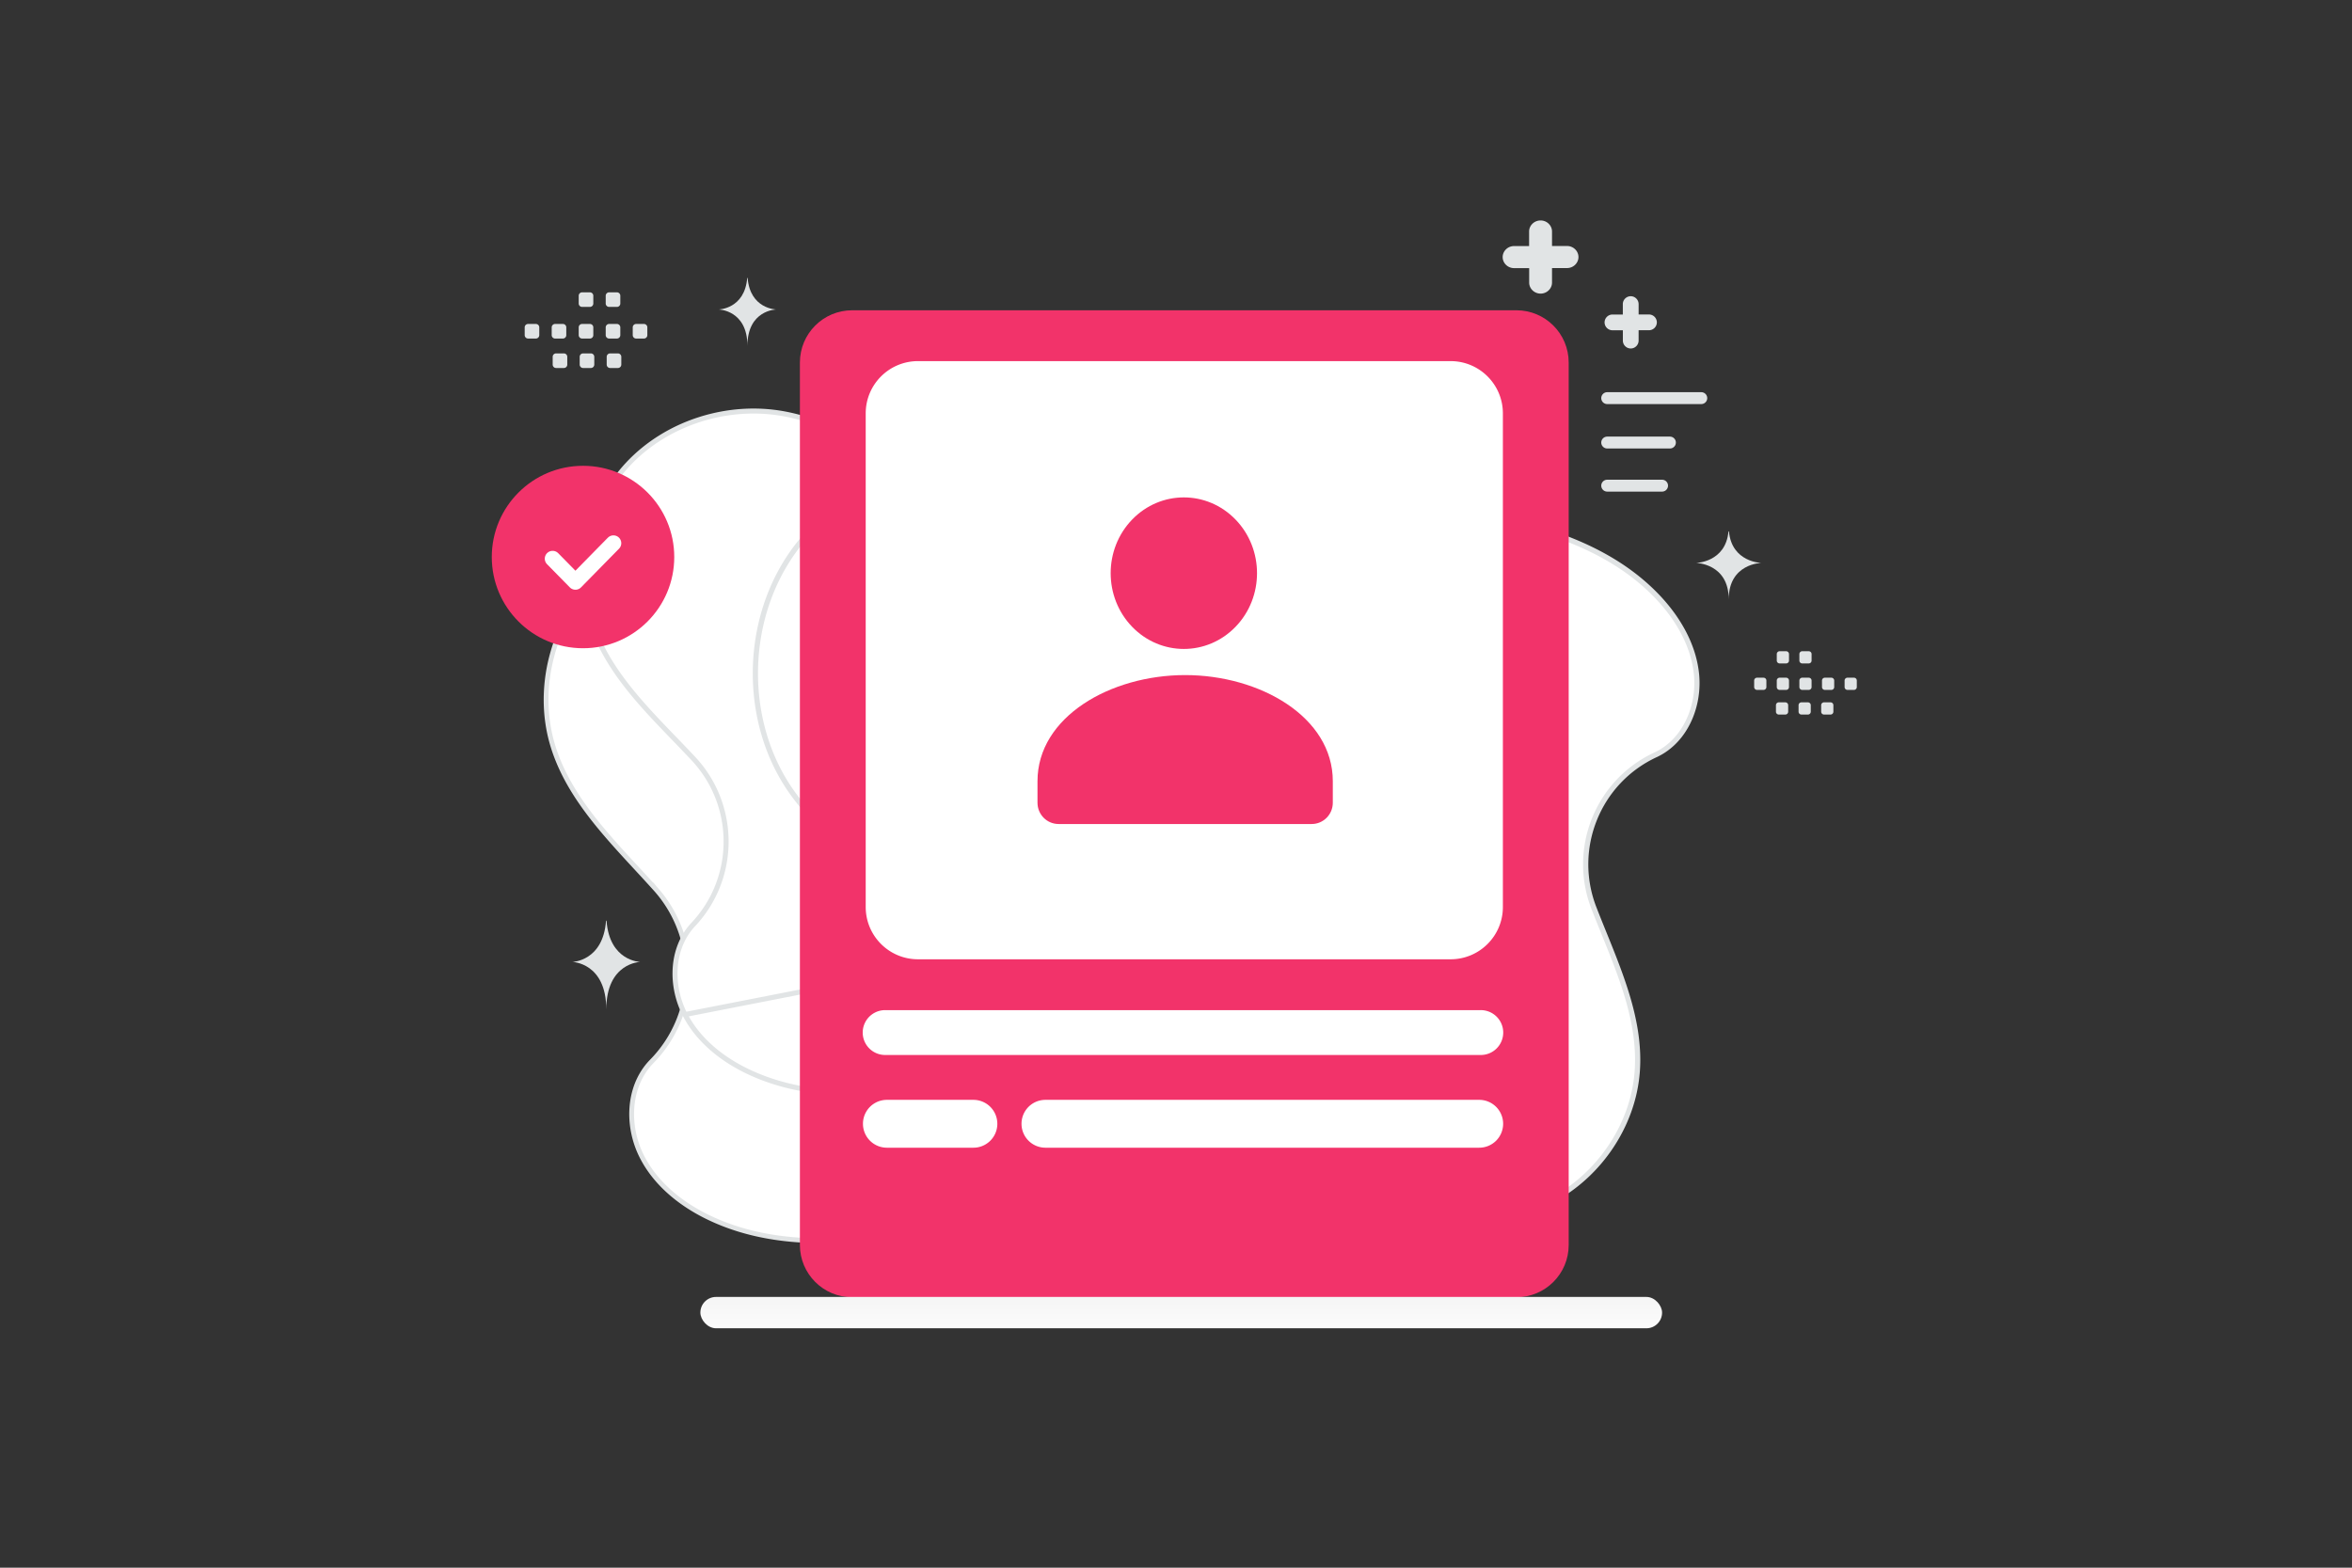 <svg width="900" height="600" viewBox="0 0 900 600" fill="none" xmlns="http://www.w3.org/2000/svg"><rect x="0" y="0" width="900" height="600" fill="#333333" stroke="none"/><path fill="transparent" d="M0 0h900v600H0z"/><path d="m592.518 381.838-268.836 92.736c-18.591 1.138-36.969-.879-53.385-9.032-10.468-5.2-19.89-13.045-24.952-23.431-5.056-10.392-5.101-23.504 1.503-32.82l.002-.002a24.42 24.42 0 0 1 2.517-3.023c17.864-18.157 18.468-47.098 1.478-66.057l-.007-.008a6.685 6.685 0 0 1-.082-.09l-.1-.111-.001-.002c-.06-.067-.124-.138-.191-.21-2.295-2.553-4.635-5.084-6.976-7.617-5.439-5.885-10.889-11.781-15.824-17.987-7.044-8.86-12.968-18.27-16.186-28.988-6.52-21.73 0-46.74 15.902-62.978s40.427-23.33 62.687-18.683c9.887 2.061 19.077 6.17 28.04 11.047 4.482 2.437 8.897 5.062 13.314 7.714l1.816 1.092c3.807 2.29 7.622 4.584 11.469 6.769 17.817 10.12 38.976 18.422 59.066 12.82 17.123-4.776 29.89-18.688 40.834-32.271.922-1.144 1.843-2.294 2.764-3.445 10.062-12.575 20.215-25.264 34.276-32.41 7.619-3.868 16.823-5.446 25.266-4.266 8.44 1.179 16.042 5.096 20.605 12.139 5.746 8.863 5.359 19.778 4.838 31.122l-.027.597c-.508 11.025-1.034 22.425 4.614 31.904 3.287 5.519 8.153 9.51 13.448 12.944 2.648 1.717 5.421 3.306 8.169 4.875l.232.132c2.677 1.529 5.326 3.041 7.851 4.657 31.364 20.075 45.825 63.059 32.974 98.012-1.911 5.195-4.319 10.136-7.098 14.871z" fill="#fff" stroke="#E1E4E5" stroke-width="1.833"/><path d="m594.142 323.317-256.228 94.516c-17.818 1.47-35.488-.093-51.399-7.579-10.148-4.775-19.34-12.107-24.403-21.957l332.03-64.98zm0 0c2.565-4.593 4.77-9.375 6.494-14.388 11.617-33.793-3.132-74.736-33.629-93.356-2.456-1.499-5.03-2.897-7.632-4.311l-.223-.121c-2.671-1.451-5.368-2.921-7.948-4.517-5.159-3.192-9.924-6.933-13.203-12.18-5.628-9.008-5.355-19.985-5.092-30.575l.014-.584c.269-10.91.415-21.372-5.267-29.742-4.51-6.647-11.867-10.246-19.979-11.204-8.116-.959-16.907.741-24.131 4.603-13.34 7.141-22.822 19.519-32.23 31.802-.861 1.123-1.72 2.245-2.582 3.363-10.233 13.266-22.222 26.904-38.593 31.847-19.209 5.799-39.721-1.756-57.039-11.112-3.74-2.02-7.451-4.146-11.153-6.268l-1.767-1.011c-4.294-2.457-8.587-4.887-12.938-7.135-8.704-4.499-17.605-8.254-27.13-10.03-21.446-4.004-44.825 3.299-59.746 19.196-14.921 15.897-20.665 40.018-13.97 60.724 3.304 10.213 9.178 19.12 16.12 27.48 4.863 5.858 10.213 11.405 15.556 16.945a720.4 720.4 0 0 1 7.044 7.372l.001.002.094.1.084.089.008.008c16.729 17.889 16.739 45.739-.073 63.568a23.381 23.381 0 0 0-2.348 2.944l-.002.003c-6.132 9.052-5.827 21.611-.77 31.467l332.03-64.979z" fill="#fff" stroke="#E1E4E5" stroke-width="1.914"/><path d="m318.882 195.145 271.385 7.852c16.974 5.252 32.683 13.244 44.574 26.04 7.584 8.165 13.338 18.327 14.353 29.278 1.007 10.953-3.365 22.633-12.361 28.696l-.003.002a23.1 23.1 0 0 1-3.249 1.84c-22.145 10.221-32.478 35.942-23.672 58.672l.004.011.094.24.1.255c1.191 3.058 2.428 6.11 3.665 9.163 2.873 7.091 5.749 14.189 8.062 21.395 3.302 10.283 5.415 20.671 4.674 31.31-1.502 21.564-15.736 41.669-35.381 50.791-19.644 9.122-43.9 7.189-62.184-4.451-8.122-5.168-14.937-11.929-21.295-19.305-3.179-3.687-6.237-7.52-9.287-11.379l-1.255-1.588c-2.629-3.331-5.263-6.668-7.964-9.919-12.505-15.056-28.635-29.647-48.526-31.424l-.089.996.089-.996c-16.951-1.514-33.081 6.628-47.44 15.068-1.209.711-2.418 1.428-3.628 2.144-13.236 7.842-26.564 15.737-41.508 17.375-8.086.882-16.815-.809-23.938-4.699-7.118-3.888-12.558-9.926-14.249-17.713-2.133-9.811 1.874-19.392 6.17-29.359l.232-.539c4.169-9.666 8.498-19.703 6.644-30.114-1.08-6.067-4.093-11.292-7.669-16.152-1.788-2.431-3.732-4.789-5.658-7.117l-.161-.195c-1.876-2.27-3.731-4.512-5.439-6.805-21.212-28.469-19.631-71.682 3.604-98.527 3.444-3.978 7.244-7.565 11.306-10.846z" fill="#fff" stroke="#E1E4E5" stroke-width="2"/><path d="M580.265 118.751H326.084c-11.046 0-20 8.954-20 20v337.742c0 11.046 8.954 20 20 20h254.181c11.046 0 20-8.954 20-19.999V138.751c0-11.046-8.954-20-20-20z" fill="#f2336a"/><path d="M555.082 138.21H351.267c-11.046 0-20 8.955-20 20v188.935c0 11.046 8.954 20 20 20h203.815c11.046 0 20-8.954 20-20V158.21c0-11.045-8.954-20-20-20zM372.474 420.945h-33.196a9.158 9.158 0 0 0 0 18.315h33.196c5.058 0 9.157-4.1 9.157-9.157a9.157 9.157 0 0 0-9.157-9.158zm193.45 0H399.946a9.158 9.158 0 0 0 0 18.315h165.978a9.158 9.158 0 1 0 0-18.315zm.572-34.34h-227.79a8.585 8.585 0 0 0 0 17.17h227.79a8.586 8.586 0 1 0 0-17.17z" fill="#fff"/><path fill-rule="evenodd" clip-rule="evenodd" d="M510 299.107v8.133c0 4.49-3.616 8.134-8.071 8.134h-96.858c-4.455 0-8.071-3.644-8.071-8.134v-8.263c0-24.613 27.911-40.603 56.5-40.603s56.5 15.998 56.5 40.603m-37.201-100.109c10.935 11.325 10.935 29.687 0 41.012s-28.663 11.325-39.598 0c-10.935-11.325-10.935-29.687 0-41.012 10.935-11.326 28.663-11.326 39.598 0z" fill="#f2336a"/><path fill-rule="evenodd" clip-rule="evenodd" d="M202.074 123.988h2.981c.721 0 1.301.587 1.301 1.301v2.981c0 .721-.586 1.301-1.301 1.301h-2.981c-.714 0-1.3-.587-1.3-1.301v-2.981a1.298 1.298 0 0 1 1.3-1.301zm10.334 0h2.981c.715 0 1.301.587 1.301 1.301v2.981c0 .721-.586 1.301-1.301 1.301h-2.981c-.714 0-1.3-.587-1.3-1.301v-2.981c0-.714.586-1.301 1.3-1.301zm10.34 0h2.981c.714 0 1.301.587 1.301 1.301v2.981c0 .721-.587 1.301-1.301 1.301h-2.981a1.307 1.307 0 0 1-1.301-1.301v-2.981a1.3 1.3 0 0 1 1.301-1.301zm10.336 0h2.98c.715 0 1.301.587 1.301 1.301v2.981c0 .721-.586 1.301-1.301 1.301h-2.98a1.307 1.307 0 0 1-1.307-1.301v-2.981a1.315 1.315 0 0 1 1.307-1.301zm10.333 0h2.981c.721 0 1.307.587 1.307 1.301v2.981c0 .721-.586 1.301-1.307 1.301h-2.981c-.714 0-1.3-.587-1.3-1.301v-2.981c0-.714.586-1.301 1.3-1.301zm-30.63 11.269h2.981c.715 0 1.301.586 1.301 1.301v2.987c0 .714-.586 1.301-1.301 1.301h-2.981c-.72 0-1.301-.587-1.301-1.301v-2.981a1.3 1.3 0 0 1 1.301-1.307zm10.335 0h2.98c.715 0 1.301.586 1.301 1.301v2.987c0 .714-.586 1.301-1.301 1.301h-2.98a1.306 1.306 0 0 1-1.301-1.301v-2.981a1.3 1.3 0 0 1 1.301-1.307zm10.335 0h2.98c.721 0 1.307.586 1.307 1.301v2.987c0 .714-.586 1.301-1.307 1.301h-2.98a1.306 1.306 0 0 1-1.301-1.301v-2.981c0-.721.586-1.307 1.301-1.307zm-10.709-23.374h2.981c.714 0 1.301.586 1.301 1.301v2.98c0 .721-.587 1.301-1.301 1.301h-2.981a1.306 1.306 0 0 1-1.301-1.301v-2.98a1.298 1.298 0 0 1 1.301-1.301zm10.336 0h2.98c.715 0 1.301.586 1.301 1.301v2.98c0 .721-.586 1.301-1.301 1.301h-2.98a1.307 1.307 0 0 1-1.307-1.301v-2.98a1.315 1.315 0 0 1 1.307-1.301zm476.34 147.492h-2.494a1.09 1.09 0 0 0-1.089 1.089v2.494a1.09 1.09 0 0 0 1.089 1.089h2.494c.598 0 1.089-.491 1.089-1.089v-2.494a1.087 1.087 0 0 0-1.089-1.089zm-8.649 0h-2.495c-.598 0-1.089.491-1.089 1.089v2.494a1.09 1.09 0 0 0 1.089 1.089h2.495c.598 0 1.089-.491 1.089-1.089v-2.494c0-.598-.491-1.089-1.089-1.089zm-8.655 0h-2.494c-.598 0-1.089.491-1.089 1.089v2.494a1.09 1.09 0 0 0 1.089 1.089h2.494c.599 0 1.089-.491 1.089-1.089v-2.494a1.086 1.086 0 0 0-1.089-1.089zm-8.648 0h-2.495c-.598 0-1.088.491-1.088 1.089v2.494c0 .603.49 1.089 1.088 1.089h2.495c.603 0 1.094-.491 1.094-1.089v-2.494a1.101 1.101 0 0 0-1.094-1.089zm-8.649 0h-2.495c-.603 0-1.094.491-1.094 1.089v2.494c0 .603.491 1.089 1.094 1.089h2.495c.598 0 1.089-.491 1.089-1.089v-2.494c0-.598-.491-1.089-1.089-1.089zm25.636 9.431h-2.494c-.598 0-1.089.491-1.089 1.089v2.5c0 .598.491 1.089 1.089 1.089h2.494a1.09 1.09 0 0 0 1.089-1.089V269.9a1.087 1.087 0 0 0-1.089-1.094zm-8.65 0h-2.495c-.598 0-1.088.491-1.088 1.089v2.5c0 .598.49 1.089 1.088 1.089h2.495c.598 0 1.089-.491 1.089-1.089V269.9a1.088 1.088 0 0 0-1.089-1.094zm-8.649 0h-2.495c-.603 0-1.094.491-1.094 1.089v2.5c0 .598.491 1.089 1.094 1.089h2.495c.598 0 1.089-.491 1.089-1.089V269.9c0-.603-.491-1.094-1.089-1.094zm8.96-19.562h-2.494c-.598 0-1.089.49-1.089 1.088v2.495a1.09 1.09 0 0 0 1.089 1.089h2.494c.599 0 1.089-.491 1.089-1.089v-2.495a1.086 1.086 0 0 0-1.089-1.088zm-8.648 0h-2.495c-.598 0-1.088.49-1.088 1.088v2.495c0 .603.49 1.089 1.088 1.089h2.495c.603 0 1.094-.491 1.094-1.089v-2.495a1.1 1.1 0 0 0-1.094-1.088zm-56.45-132.854v3.967h3.964a3.029 3.029 0 0 1 3.014 3.017 3.028 3.028 0 0 1-3.014 3.016h-3.964v3.967a3.028 3.028 0 0 1-3.014 3.017 3.029 3.029 0 0 1-3.014-3.017v-3.95h-3.98A3.029 3.029 0 0 1 614 123.39a3.028 3.028 0 0 1 3.014-3.016h3.964v-3.984a3.03 3.03 0 0 1 3.03-3.016 3.027 3.027 0 0 1 3.014 3.016zm-33.14-27.793v5.554h5.748c2.399 0 4.37 1.905 4.37 4.223 0 2.318-1.971 4.223-4.37 4.223h-5.748v5.554c0 2.318-1.971 4.223-4.37 4.223s-4.37-1.905-4.37-4.223v-5.531h-5.772c-2.399 0-4.37-1.905-4.37-4.223 0-2.318 1.971-4.223 4.37-4.223h5.748v-5.577c0-2.318 1.971-4.223 4.394-4.223 2.399 0 4.37 1.905 4.37 4.223z" fill="#E1E4E5"/><path d="M639 169.374h-24m36-17h-36m21 33.5h-21" stroke="#E1E4E5" stroke-width="4.557" stroke-linecap="round" stroke-linejoin="round"/><path d="M231.903 352.374h.189C233.211 367.921 245 368.161 245 368.161s-13 .249-13 18.213c0-17.964-13-18.213-13-18.213s11.784-.24 12.903-15.787zm429.504-149h.181C662.664 215.263 674 215.446 674 215.446s-12.5.19-12.5 13.928c0-13.738-12.5-13.928-12.5-13.928s11.331-.183 12.407-12.072zm-375.489-97h.16c.947 11.889 10.922 12.072 10.922 12.072s-11 .19-11 13.928c0-13.738-11-13.928-11-13.928s9.971-.183 10.918-12.072z" fill="#E1E4E5"/><rect x="268" y="496.374" width="368" height="12" rx="6" fill="url(#a)"/><path fill-rule="evenodd" clip-rule="evenodd" d="M223.095 248.099c-19.281 0-34.913-15.632-34.913-34.912 0-19.281 15.632-34.913 34.913-34.913 19.28 0 34.912 15.632 34.912 34.913 0 19.28-15.632 34.912-34.912 34.912z" fill="#f2336a"/><path d="m234.734 207.896-14.544 14.812-8.731-8.886" stroke="#fff" stroke-width="6" stroke-linecap="round" stroke-linejoin="round"/><defs><linearGradient id="a" x1="459.846" y1="515.102" x2="459.834" y2="483.316" gradientUnits="userSpaceOnUse"><stop stop-color="#fff"/><stop offset="1" stop-color="#EEE"/></linearGradient></defs></svg>